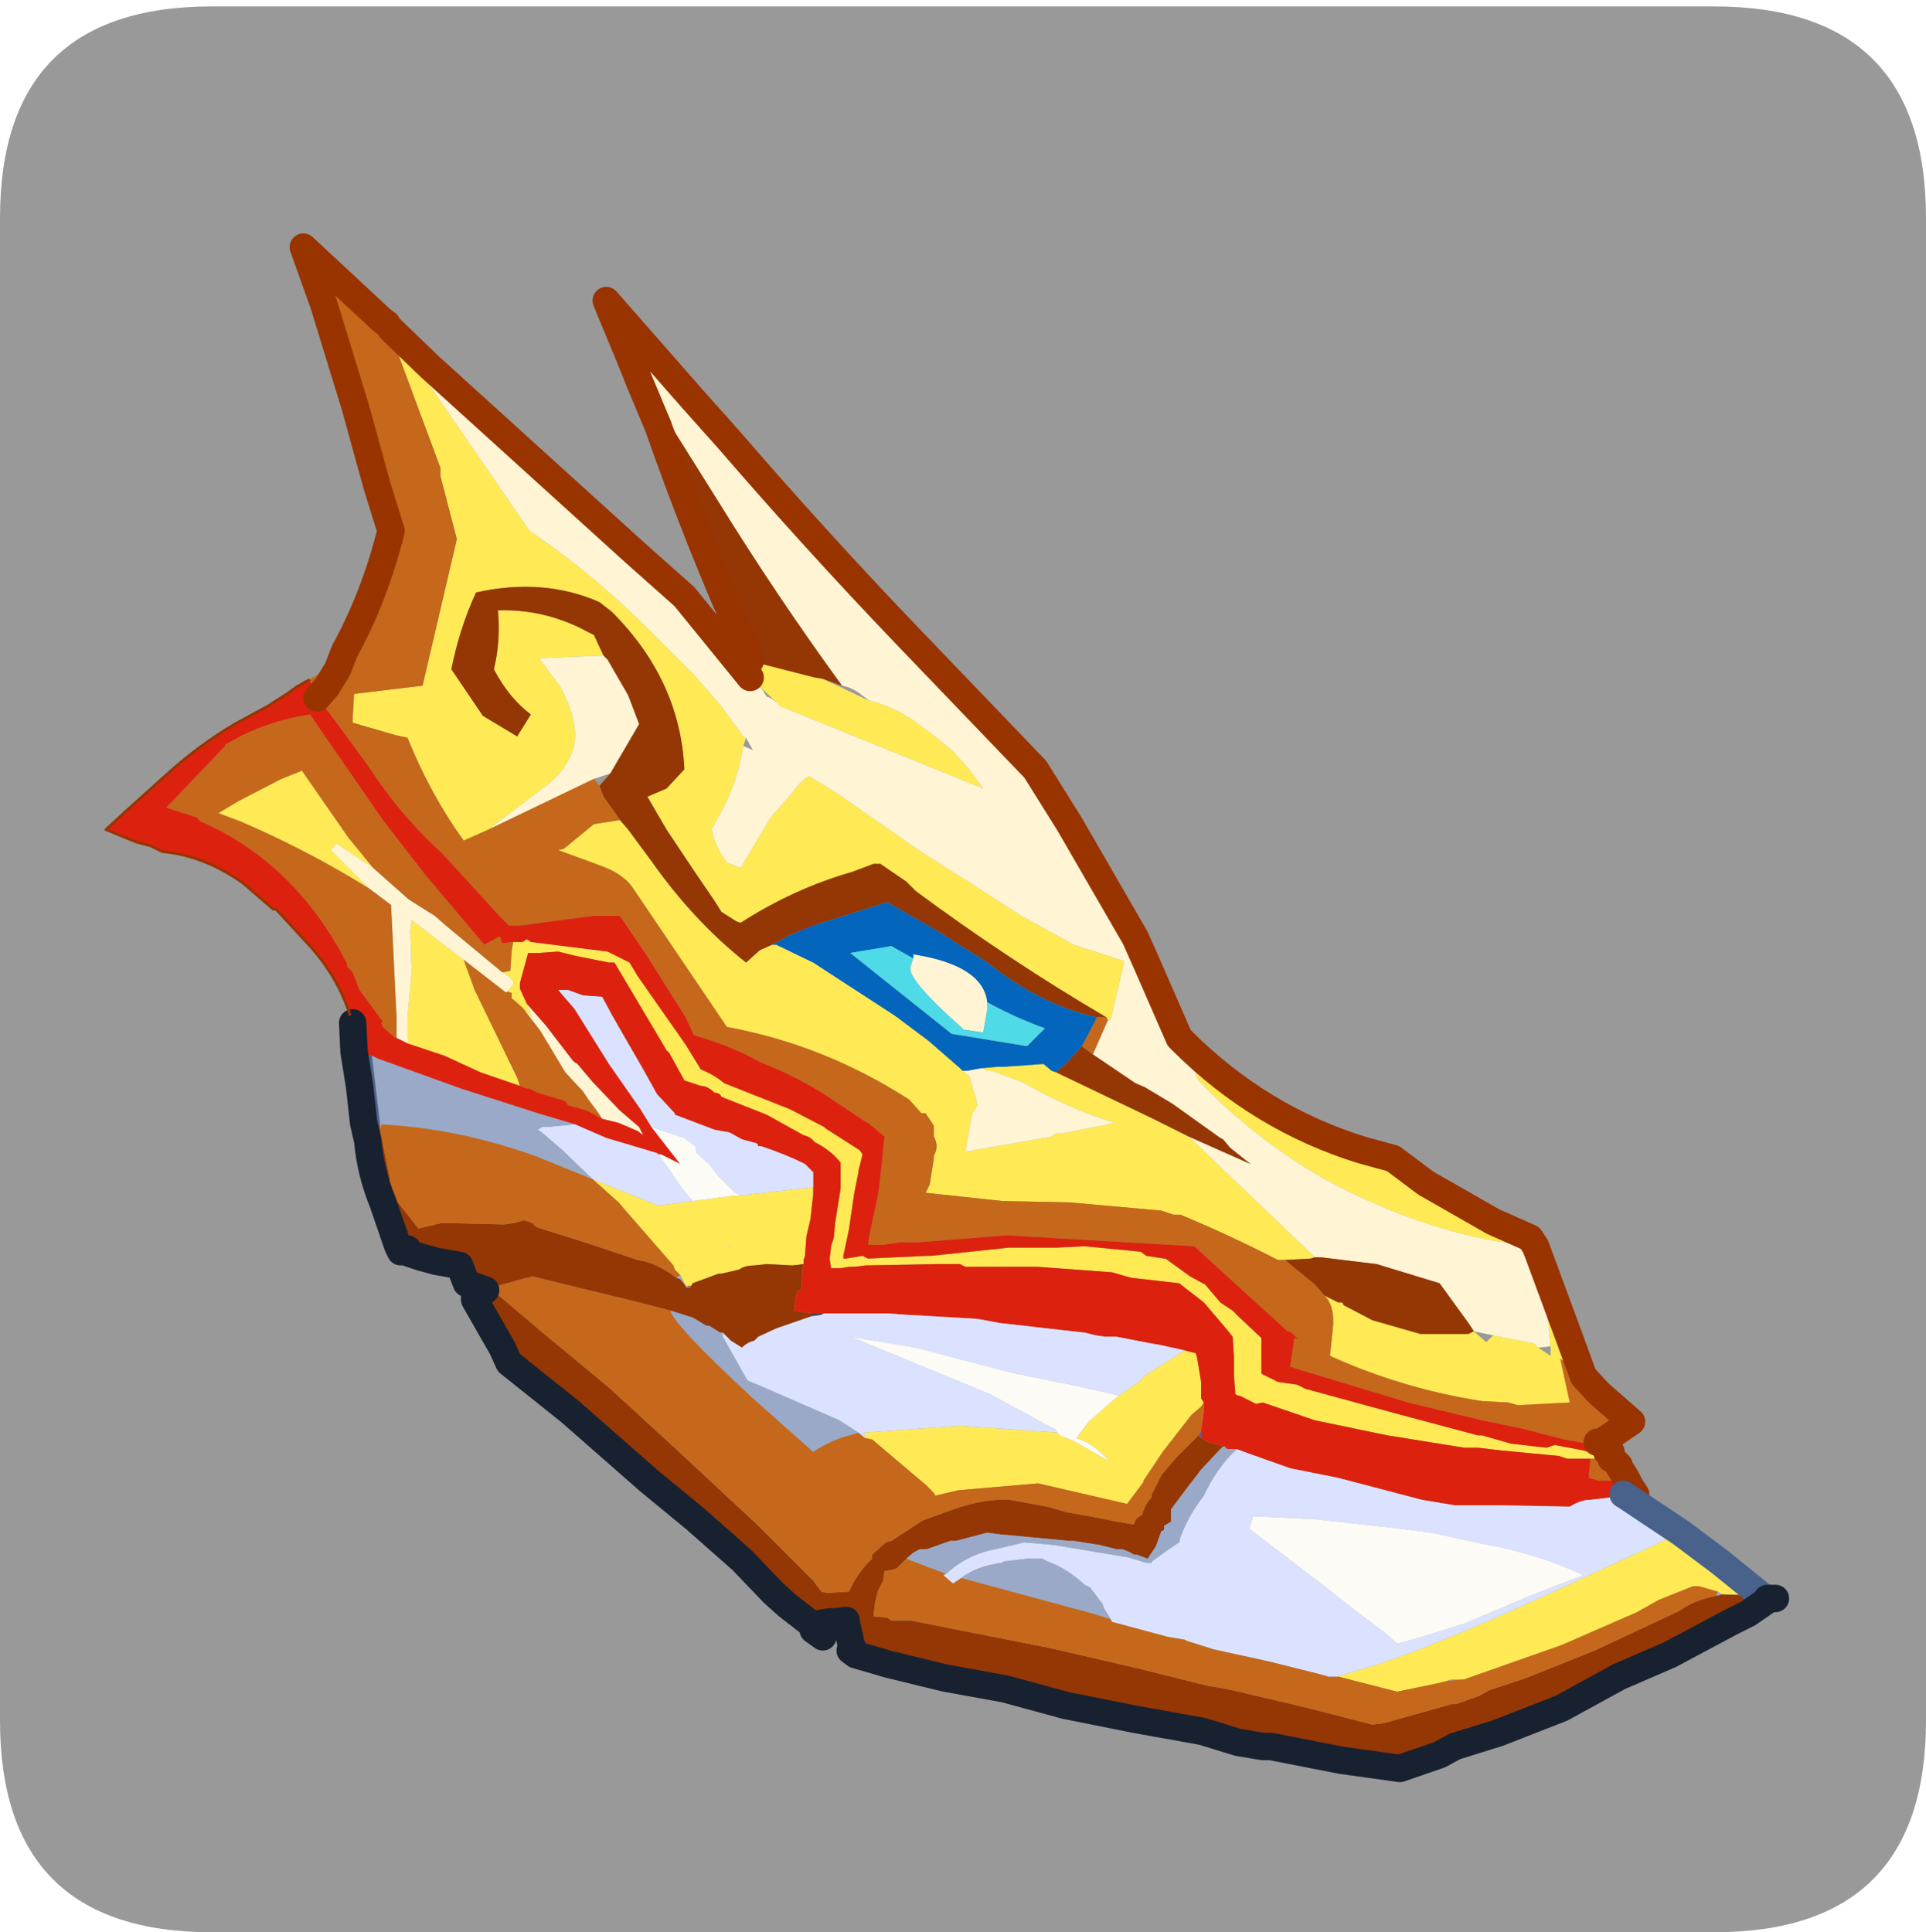 <?xml version="1.0" encoding="UTF-8" standalone="no"?>
<svg xmlns:ffdec="https://www.free-decompiler.com/flash" xmlns:xlink="http://www.w3.org/1999/xlink" ffdec:objectType="frame" height="30.1px" width="30.0px" xmlns="http://www.w3.org/2000/svg">
  <g transform="matrix(1.0, 0.0, 0.0, 1.0, 0.0, 0.0)">
    <use ffdec:characterId="1" height="30.0" transform="matrix(1.0, 0.0, 0.0, 1.0, 0.0, 0.0)" width="30.0" xlink:href="#shape0"/>
    <use ffdec:characterId="5" height="30.0" transform="matrix(1.0, 0.0, 0.0, 1.0, 0.0, 0.1)" width="30.0" xlink:href="#sprite0"/>
  </g>
  <defs>
    <g id="shape0" transform="matrix(1.0, 0.0, 0.0, 1.0, 0.0, 0.0)">
      <path d="M0.0 0.0 L30.0 0.0 30.0 30.0 0.0 30.0 0.0 0.0" fill="#33cc66" fill-opacity="0.0" fill-rule="evenodd" stroke="none"/>
    </g>
    <g id="sprite0" transform="matrix(1.0, 0.0, 0.0, 1.0, 0.0, 0.0)">
      <use ffdec:characterId="2" height="30.0" transform="matrix(1.0, 0.0, 0.0, 1.0, 0.0, 0.0)" width="30.0" xlink:href="#shape1"/>
      <filter id="filter0">
        <feColorMatrix in="SourceGraphic" result="filterResult0" type="matrix" values="0 0 0 0 1.0,0 0 0 0 1.0,0 0 0 0 0.0,0 0 0 1 0"/>
        <feConvolveMatrix divisor="4.0" in="filterResult0" kernelMatrix="1 1 1 1" order="2 2" result="filterResult1"/>
        <feComposite in="SourceGraphic" in2="filterResult1" operator="over" result="filterResult2"/>
      </filter>
      <use ffdec:characterId="4" filter="url(#filter0)" height="56.5" transform="matrix(0.427, 0.0, 0.0, 0.427, 1.629, 3.536)" width="61.45" xlink:href="#sprite1"/>
    </g>
    <g id="shape1" transform="matrix(1.0, 0.0, 0.0, 1.0, 0.0, 0.0)">
      <path d="M0.0 3.3 Q0.0 0.0 3.3 0.0 L26.7 0.0 Q30.0 0.0 30.0 3.3 L30.0 26.7 Q30.0 30.0 26.7 30.0 L3.3 30.0 Q0.0 30.0 0.0 26.7 L0.0 3.3" fill="#999999" fill-rule="evenodd" stroke="none"/>
    </g>
    <g id="sprite1" transform="matrix(1.0, 0.0, 0.0, 1.0, 0.05, 0.5)">
      <use ffdec:characterId="3" height="56.5" transform="matrix(1.0, 0.0, 0.0, 1.0, -0.05, -0.5)" width="61.45" xlink:href="#shape2"/>
    </g>
    <g id="shape2" transform="matrix(1.0, 0.0, 0.0, 1.0, 0.05, 0.5)">
      <path d="M52.7 40.1 L52.6 39.1 52.1 37.45 51.55 36.45 51.3 36.35 50.6 36.25 Q47.5 35.65 44.45 34.0 41.85 32.5 39.85 30.4 L39.25 28.95 Q42.1 31.8 45.85 32.95 L46.95 33.25 48.15 34.15 50.6 35.55 51.95 36.15 52.15 36.45 53.35 39.7 53.9 41.2 53.05 40.55 53.4 42.15 51.5 42.25 51.15 42.15 50.2 42.1 Q47.3 41.65 44.65 40.45 L44.75 39.5 Q44.85 38.65 44.45 38.25 L44.95 38.5 45.1 38.5 45.15 38.6 46.2 39.15 47.95 39.65 49.7 39.65 49.9 39.55 50.35 39.95 50.6 39.7 52.1 40.0 52.25 40.15 52.7 40.45 52.7 40.1 M27.85 16.55 L27.9 16.55 Q28.95 16.85 29.7 17.45 30.4 17.95 30.9 18.4 L31.45 19.0 32.0 19.75 24.6 16.75 24.55 16.7 24.5 16.65 23.5 15.7 22.85 14.6 23.4 15.05 23.5 15.2 23.5 15.1 25.85 15.7 26.15 15.75 27.85 16.55 M10.4 3.0 L15.45 10.35 Q17.75 11.9 19.85 14.0 L21.45 15.6 22.45 16.75 23.25 17.85 23.35 17.9 23.25 18.2 Q23.0 19.7 22.3 20.85 L22.1 21.25 Q22.2 21.85 22.65 22.45 L23.15 22.65 24.25 20.8 25.0 19.95 Q25.35 19.45 25.65 19.3 L26.7 19.95 29.8 22.1 31.3 23.05 33.4 24.4 35.3 25.45 37.15 26.05 37.0 26.7 36.65 28.2 36.55 28.2 36.5 28.1 Q33.0 26.05 29.55 23.5 L29.2 23.15 28.25 22.5 28.0 22.5 27.2 22.8 Q25.1 23.4 23.15 24.65 L23.0 24.6 22.45 24.25 22.2 23.85 21.45 22.75 20.45 21.25 19.75 20.05 20.45 19.75 21.1 19.05 Q20.95 15.8 18.45 13.3 L18.0 12.95 Q15.95 12.05 13.5 12.6 12.9 13.9 12.6 15.4 L13.75 17.1 15.0 17.85 15.5 17.05 Q14.7 16.45 14.15 15.4 14.4 14.4 14.3 13.25 16.05 13.2 17.6 14.05 L17.8 14.15 18.15 14.9 15.8 15.0 16.55 16.0 Q17.3 17.35 17.05 18.3 16.75 19.2 15.85 19.8 L13.95 21.25 13.05 21.65 Q11.85 20.0 11.0 17.9 L10.55 17.8 9.0 17.35 9.0 17.2 9.05 16.3 11.55 16.0 12.8 10.65 12.2 8.35 12.2 8.05 10.25 2.8 10.4 3.0 M39.5 32.45 L44.1 36.85 43.95 36.9 43.0 36.95 42.75 36.95 Q41.0 36.05 39.2 35.3 L38.95 35.3 38.5 35.15 35.15 34.85 32.7 34.8 29.9 34.5 30.05 34.2 30.2 33.25 30.2 33.15 Q30.4 32.8 30.2 32.45 L30.2 32.05 29.9 31.6 29.75 31.6 29.3 31.1 Q26.2 29.1 22.65 28.45 L19.2 23.35 Q18.85 22.85 18.0 22.55 L16.5 22.0 16.7 21.95 17.8 21.05 18.75 20.9 19.05 21.25 19.9 22.4 Q21.45 24.6 23.35 26.1 L23.85 25.65 24.3 25.45 24.45 25.45 25.8 26.1 28.8 28.05 30.0 28.95 31.15 29.95 31.25 30.05 31.5 30.25 31.8 31.3 31.6 31.6 31.5 32.15 31.35 33.0 34.5 32.45 Q34.7 32.25 34.8 32.35 L36.8 31.95 Q35.15 31.45 33.4 30.45 L32.3 30.05 32.1 30.05 32.0 29.95 32.55 29.9 32.8 29.9 34.2 29.8 34.5 30.05 34.65 30.1 38.2 31.8 39.5 32.45 M14.85 25.35 L15.2 25.35 15.35 25.25 15.5 25.35 18.3 25.7 18.9 26.0 19.1 26.1 19.4 26.6 21.15 29.1 21.7 30.0 Q22.2 30.2 22.55 30.5 L24.95 31.45 26.2 32.1 26.25 32.15 27.5 32.95 27.6 33.1 27.45 33.7 27.45 33.75 27.3 34.5 27.1 35.85 26.9 36.8 26.9 36.9 27.0 36.9 27.6 36.8 27.8 36.9 29.95 36.8 30.1 36.8 32.95 36.5 34.7 36.5 35.7 36.45 37.75 36.65 37.95 36.8 38.6 36.9 38.65 36.9 39.55 37.55 40.1 37.85 40.65 38.5 41.1 38.8 41.3 39.0 42.15 39.8 42.15 41.1 42.75 41.4 43.45 41.5 43.75 41.65 47.05 42.55 50.05 43.35 50.2 43.35 51.25 43.65 52.55 43.8 52.85 43.7 53.9 43.9 54.05 43.95 54.75 43.95 54.85 44.15 54.25 44.2 54.15 44.2 53.3 44.2 53.0 44.1 50.9 43.9 50.05 43.8 49.55 43.8 46.75 43.35 44.1 42.8 42.2 42.15 41.95 42.2 41.35 41.9 41.3 41.9 41.2 41.85 41.15 41.2 41.15 40.9 41.15 40.5 41.1 39.75 40.9 39.5 40.05 38.5 39.15 37.8 37.4 37.6 36.7 37.4 34.0 37.2 31.35 37.2 31.15 37.1 30.8 37.1 30.3 37.1 27.7 37.15 27.3 37.2 27.25 37.2 27.1 37.2 26.8 37.25 26.45 37.25 26.4 36.9 26.45 36.5 26.45 36.45 26.55 36.15 26.6 35.6 26.8 34.35 26.8 34.15 26.8 33.4 Q26.45 32.95 25.85 32.65 25.7 32.45 25.45 32.4 L24.1 31.65 22.45 31.0 Q22.4 30.85 22.2 30.85 21.95 30.6 21.7 30.6 L21.1 30.4 20.55 29.4 20.45 29.3 18.55 26.1 18.35 26.1 17.1 25.85 16.5 25.7 15.8 25.75 15.4 25.75 15.1 26.85 15.1 27.05 15.35 27.6 15.55 28.1 15.2 27.75 14.8 27.4 14.8 27.2 14.75 27.2 14.65 27.15 14.85 26.9 Q14.95 26.75 14.45 26.45 L14.5 26.45 14.75 26.4 14.8 25.7 14.85 25.35 M15.1 30.6 L13.65 30.1 12.35 29.5 11.0 29.05 11.0 28.15 11.0 28.1 11.15 26.45 11.1 24.95 11.15 24.55 13.05 26.0 13.45 27.1 15.0 30.3 15.1 30.6 M44.9 52.15 L45.9 51.85 Q48.0 51.25 52.6 49.15 L57.45 46.9 58.85 47.95 60.4 49.2 58.95 49.15 58.8 49.05 58.1 48.85 57.9 48.85 56.65 49.35 55.85 49.8 53.1 51.0 49.55 52.25 49.45 52.25 49.1 52.25 48.95 52.3 48.55 52.4 47.1 52.7 44.95 52.15 44.9 52.15 M25.45 37.1 L25.05 37.15 24.1 37.1 23.65 37.15 Q23.3 37.15 23.1 37.3 L22.45 37.45 22.35 37.45 21.4 37.8 21.35 37.9 21.2 37.9 21.15 37.9 20.95 37.5 20.75 37.3 20.7 37.15 19.0 35.2 18.7 34.85 17.75 34.0 20.1 34.95 20.3 34.95 21.4 34.8 22.95 34.6 23.0 34.6 23.1 34.6 25.8 34.3 25.8 34.55 25.7 35.45 25.55 36.1 25.5 36.8 25.45 36.95 25.45 37.1 M9.6 23.4 Q7.35 22.0 4.9 20.95 L4.1 20.65 4.85 20.2 6.4 19.4 7.15 19.1 7.6 19.75 8.85 21.55 9.75 22.65 8.4 21.75 8.2 22.0 9.6 23.4 M22.75 36.45 L22.6 36.5 22.8 36.45 22.75 36.45 M39.35 40.25 L39.75 40.35 39.8 40.5 39.95 41.4 39.95 42.0 40.05 42.15 39.95 42.3 39.6 42.6 38.55 43.95 37.85 45.0 37.85 45.05 37.25 45.85 34.0 45.1 31.1 45.35 30.25 45.55 30.2 45.45 29.9 45.15 27.95 43.5 27.7 43.45 27.65 43.25 31.15 43.0 34.7 43.25 34.8 43.35 35.3 43.55 36.6 44.3 Q36.05 43.65 35.4 43.45 L35.85 42.85 36.7 42.1 36.95 41.9 37.75 41.35 37.85 41.2 39.35 40.25" fill="#ffea55" fill-rule="evenodd" stroke="none"/>
      <path d="M39.25 28.95 L39.85 30.4 Q41.85 32.5 44.45 34.0 47.5 35.65 50.6 36.25 L51.3 36.35 51.55 36.45 52.1 37.45 52.6 39.1 52.7 40.1 52.25 40.15 52.1 40.0 50.6 39.7 50.35 39.65 49.9 39.55 49.7 39.25 48.65 37.8 46.35 37.1 44.3 36.85 44.1 36.85 39.5 32.45 41.75 33.45 41.0 32.85 40.75 32.55 40.65 32.5 38.9 31.25 37.9 30.65 37.55 30.5 36.0 29.45 36.55 28.2 36.65 28.2 37.0 26.7 37.15 26.05 35.3 25.45 33.4 24.4 31.3 23.05 29.8 22.1 26.7 19.95 25.65 19.3 Q25.35 19.45 25.0 19.95 L24.25 20.8 23.15 22.65 22.65 22.45 Q22.2 21.85 22.1 21.25 L22.3 20.85 Q23.0 19.7 23.25 18.2 L23.6 18.35 23.35 17.9 23.25 17.85 22.45 16.75 21.45 15.6 19.85 14.0 Q17.75 11.9 15.45 10.35 L10.4 3.0 11.8 4.35 19.3 11.15 21.1 12.75 23.5 15.7 23.95 16.15 24.1 16.4 Q24.3 16.45 24.5 16.65 L24.55 16.7 24.6 16.75 32.0 19.75 31.45 19.0 30.9 18.4 Q30.4 17.95 29.7 17.45 28.95 16.85 27.9 16.55 L27.85 16.55 27.45 16.25 Q27.15 16.05 26.85 16.0 24.45 12.7 22.35 9.3 L19.75 5.15 19.1 4.0 18.85 3.4 18.25 1.95 21.45 5.6 22.7 7.0 Q25.85 10.65 29.15 14.1 L33.9 19.05 35.15 21.05 37.55 25.2 37.95 26.1 39.15 28.85 39.25 28.95 M17.8 19.4 L13.95 21.25 15.85 19.8 Q16.75 19.2 17.05 18.3 17.3 17.35 16.55 16.0 L15.8 15.0 18.15 14.9 18.3 15.05 19.05 16.35 19.45 17.4 18.4 19.2 17.8 19.4 M15.35 27.6 L16.05 28.4 17.05 29.7 17.2 29.8 17.75 30.45 18.7 31.45 18.75 31.5 19.45 32.1 19.6 32.4 19.4 32.25 18.7 31.95 18.1 31.8 17.9 31.5 17.6 31.1 17.4 30.8 16.75 30.1 15.85 28.6 15.2 27.75 15.55 28.1 15.35 27.6 M11.0 29.05 L10.6 28.85 10.6 28.15 10.6 28.1 10.4 24.0 9.6 23.4 8.2 22.0 8.4 21.75 9.75 22.65 11.05 23.8 12.0 24.4 12.4 24.75 14.45 26.45 Q14.95 26.75 14.85 26.9 L14.65 27.15 14.6 27.2 13.05 26.0 11.15 24.55 11.1 24.95 11.15 26.45 11.0 28.1 11.0 28.15 11.0 29.05 M31.25 30.05 L31.4 30.05 31.95 29.95 32.0 29.95 32.1 30.05 32.3 30.05 33.4 30.45 Q35.15 31.45 36.8 31.95 L34.8 32.35 Q34.7 32.25 34.5 32.45 L31.35 33.0 31.5 32.15 31.6 31.6 31.8 31.3 31.5 30.25 31.25 30.05 M32.15 27.55 L32.15 27.8 32.0 28.65 31.3 28.55 Q29.2 26.7 29.35 26.25 L29.45 25.95 29.45 25.8 Q32.0 26.2 32.15 27.55" fill="#fff5d5" fill-rule="evenodd" stroke="none"/>
      <path d="M19.1 4.0 L19.75 5.15 22.35 9.3 Q24.45 12.7 26.85 16.0 L26.15 15.75 25.85 15.7 23.5 15.1 23.35 14.6 Q21.6 10.7 20.15 6.55 L19.5 5.0 19.1 4.0 M36.0 29.45 L37.55 30.5 37.9 30.65 38.9 31.25 40.65 32.5 40.75 32.55 41.0 32.85 41.75 33.45 39.5 32.45 38.2 31.8 34.65 30.1 35.0 29.8 35.6 29.15 36.0 29.45 M44.1 36.85 L44.3 36.85 46.35 37.1 48.65 37.8 49.7 39.25 49.9 39.55 49.7 39.65 47.95 39.65 46.2 39.15 45.15 38.6 45.1 38.5 44.95 38.5 44.45 38.25 44.1 37.85 43.0 36.95 43.95 36.9 44.1 36.85 M18.75 20.9 L18.15 20.05 18.0 19.65 18.4 19.2 19.45 17.4 19.05 16.35 18.3 15.05 18.15 14.9 17.8 14.15 17.6 14.05 Q16.05 13.2 14.3 13.25 14.4 14.4 14.15 15.4 14.7 16.45 15.5 17.05 L15.0 17.85 13.75 17.1 12.6 15.4 Q12.9 13.9 13.5 12.6 15.95 12.05 18.0 12.95 L18.45 13.3 Q20.95 15.8 21.1 19.05 L20.45 19.75 19.75 20.05 20.45 21.25 21.45 22.75 22.2 23.85 22.45 24.25 23.0 24.6 23.15 24.65 Q25.1 23.4 27.2 22.8 L28.0 22.5 28.25 22.5 29.2 23.15 29.55 23.5 Q33.0 26.05 36.5 28.1 L36.15 28.1 Q34.1 27.65 32.15 26.1 L30.25 24.9 28.5 23.9 25.8 24.75 24.95 25.1 Q24.6 25.3 24.3 25.45 L23.85 25.65 23.35 26.1 Q21.45 24.6 19.9 22.4 L19.05 21.25 18.75 20.9 M54.85 44.15 L54.75 43.95 54.9 43.95 54.9 44.2 54.95 44.2 55.2 44.45 54.9 44.2 54.85 44.15 M40.8 43.75 Q40.75 43.75 40.65 43.85 L39.95 44.6 39.45 45.25 38.85 46.05 38.85 46.5 38.6 46.65 38.6 46.8 38.5 46.85 38.3 47.4 38.0 47.85 37.6 47.7 37.5 47.7 Q37.25 47.55 37.05 47.5 L36.85 47.5 36.25 47.35 35.3 47.2 35.15 47.2 32.5 46.95 32.15 46.9 31.0 47.2 30.8 47.2 29.95 47.5 29.7 47.5 Q29.45 47.6 29.2 47.85 L28.85 48.2 28.7 48.25 28.4 48.3 28.35 48.65 28.15 49.05 28.05 49.5 28.0 49.95 28.5 50.0 28.65 50.1 29.35 50.1 31.35 50.5 34.4 51.1 37.65 51.85 40.25 52.5 40.6 52.55 41.1 52.65 43.45 53.2 44.45 53.45 46.2 53.9 46.6 53.85 49.1 53.15 49.25 53.15 50.1 52.85 50.45 52.65 51.8 52.2 54.3 51.2 57.4 49.75 Q57.95 49.35 58.75 49.2 L58.95 49.15 60.4 49.2 60.6 49.3 60.9 49.3 60.7 49.3 59.9 49.85 59.3 50.15 57.05 51.35 55.2 52.15 Q54.1 52.75 53.1 53.3 L50.8 54.2 49.2 54.7 48.65 55.0 47.2 55.5 45.05 55.2 42.5 54.7 42.2 54.7 41.3 54.55 40.0 54.15 37.5 53.7 35.0 53.2 32.8 52.6 30.6 52.2 28.55 51.7 27.35 51.35 27.15 51.2 27.3 51.2 27.2 51.05 27.0 50.15 27.0 50.1 26.65 50.15 26.45 50.15 26.1 50.2 26.15 50.55 26.15 50.7 25.8 50.45 25.75 50.25 24.85 49.55 24.35 49.1 23.2 47.9 21.5 46.4 19.8 45.0 16.95 42.5 14.7 40.7 14.45 40.15 13.45 38.4 13.45 38.25 13.85 38.05 13.15 37.8 12.9 37.15 12.05 37.0 12.05 36.8 11.5 36.85 11.05 36.7 11.0 36.55 10.75 36.65 10.7 36.55 10.65 36.45 10.1 34.85 Q9.65 33.75 9.55 32.6 L9.4 31.95 10.0 32.0 10.0 32.2 10.35 33.95 10.4 34.6 10.65 34.85 11.4 35.8 12.25 35.6 14.45 35.65 14.55 35.65 14.9 35.6 15.25 35.5 15.55 35.6 15.7 35.75 17.6 36.35 19.4 36.95 Q20.1 37.05 20.8 37.6 L20.95 37.65 21.15 37.9 21.15 37.95 21.35 37.95 21.2 37.9 21.35 37.9 21.4 37.8 22.35 37.45 22.45 37.45 23.1 37.3 Q23.3 37.15 23.65 37.15 L24.1 37.1 25.05 37.15 25.45 37.1 25.4 37.3 25.4 37.5 25.35 38.05 25.2 38.1 25.1 38.8 25.75 38.9 25.75 39.0 24.45 39.45 23.8 39.75 23.65 39.9 Q23.4 39.95 23.2 40.15 L22.8 39.9 22.5 39.6 22.4 39.6 22.0 39.35 21.9 39.35 21.4 39.05 20.6 38.8 19.45 38.5 17.8 38.1 15.55 37.55 15.4 37.6 15.35 37.6 14.1 37.95 14.05 38.0 14.1 38.05 15.75 39.45 18.4 41.65 20.85 43.9 23.75 46.6 23.95 46.8 25.8 48.65 26.1 49.05 26.3 49.1 27.1 49.05 Q27.45 48.3 27.95 47.85 L27.95 47.7 28.45 47.25 28.65 47.2 29.8 46.45 30.9 46.05 Q32.05 45.65 32.95 45.7 L33.25 45.75 34.35 45.95 35.05 46.15 36.15 46.35 36.9 46.5 37.5 46.6 Q37.55 46.35 37.8 46.25 37.9 45.85 38.15 45.6 L38.15 45.5 38.5 44.8 39.05 44.15 39.85 43.35 39.95 43.45 40.3 43.65 40.4 43.65 40.8 43.75" fill="#943705" fill-rule="evenodd" stroke="none"/>
      <path d="M36.55 28.2 L36.0 29.45 35.6 29.15 36.15 28.1 36.5 28.1 36.55 28.2 M18.75 20.9 L17.8 21.05 16.7 21.95 16.5 22.0 18.0 22.55 Q18.85 22.85 19.2 23.35 L22.65 28.45 Q26.2 29.1 29.3 31.1 L29.75 31.6 29.9 31.6 30.2 32.05 30.2 32.45 Q30.4 32.8 30.2 33.15 L30.2 33.25 30.05 34.2 29.9 34.5 32.7 34.8 35.15 34.85 38.5 35.15 38.95 35.3 39.2 35.3 Q41.0 36.05 42.75 36.95 L43.0 36.95 44.1 37.85 44.45 38.25 Q44.85 38.65 44.75 39.5 L44.65 40.45 Q47.3 41.65 50.2 42.1 L51.15 42.15 51.5 42.25 53.4 42.15 53.05 40.55 53.9 41.2 54.45 41.8 55.65 42.85 54.55 43.6 54.4 43.6 54.15 43.65 54.05 43.65 53.2 43.5 51.65 43.1 50.2 42.8 47.5 42.15 43.2 40.85 43.35 39.8 43.5 39.85 43.35 39.7 Q43.2 39.55 43.1 39.55 L39.7 36.45 32.85 36.05 29.7 36.3 29.6 36.3 29.0 36.3 28.35 36.4 27.8 36.4 27.85 36.05 28.15 34.65 28.2 34.35 28.3 33.45 28.4 32.45 27.8 31.95 27.7 31.9 26.35 31.0 Q25.2 30.25 23.9 29.75 22.85 29.15 21.45 28.75 L21.15 28.1 19.7 25.8 18.75 24.4 18.7 24.4 17.75 24.4 15.1 24.75 15.0 24.75 14.75 24.75 14.7 24.75 14.4 24.45 12.25 22.1 Q10.75 20.75 9.55 18.9 L8.3 17.2 8.0 16.8 7.7 16.45 8.05 16.05 8.45 15.4 8.05 16.05 7.7 16.45 7.6 16.1 7.4 15.8 Q7.95 15.4 8.45 15.4 L8.7 14.75 Q9.8 12.75 10.4 10.35 L9.9 8.75 9.1 5.85 7.95 2.1 7.2 0.0 10.05 2.65 10.25 2.8 12.2 8.05 12.2 8.35 12.8 10.65 11.55 16.0 9.05 16.3 9.0 17.2 9.0 17.35 10.55 17.8 11.0 17.9 Q11.85 20.0 13.05 21.65 L13.95 21.25 17.8 19.4 18.0 19.65 18.15 20.05 18.75 20.9 M18.1 31.8 L17.55 31.5 16.85 31.3 16.75 31.15 15.75 30.85 15.45 30.7 15.35 30.7 15.1 30.6 15.0 30.3 13.45 27.1 13.05 26.0 14.6 27.2 14.65 27.15 14.75 27.2 14.8 27.2 14.8 27.4 15.2 27.75 15.85 28.6 16.75 30.1 17.4 30.8 17.6 31.1 17.9 31.5 18.1 31.8 M10.6 28.85 L10.55 28.85 10.1 28.45 10.05 28.3 10.1 28.25 9.25 27.1 9.0 26.45 8.8 26.25 8.8 26.15 Q6.9 22.45 3.45 20.95 L3.3 20.8 2.2 20.45 3.2 19.4 4.35 18.2 4.35 18.15 4.9 17.85 Q6.1 17.25 7.45 17.05 L7.75 17.5 10.1 20.9 11.65 22.9 13.8 25.45 14.35 25.15 14.4 25.2 14.45 25.4 14.85 25.35 14.8 25.7 14.75 26.4 14.5 26.45 14.45 26.45 12.4 24.75 12.0 24.4 11.05 23.8 9.75 22.65 8.85 21.55 7.6 19.75 7.15 19.1 6.4 19.4 4.85 20.2 4.1 20.65 4.9 20.95 Q7.35 22.0 9.6 23.4 L10.4 24.0 10.6 28.1 10.6 28.15 10.6 28.85 M55.45 44.9 L55.45 45.0 55.35 45.0 54.45 45.0 54.1 44.9 54.1 44.75 54.15 44.25 54.15 44.2 54.25 44.2 54.85 44.15 54.9 44.2 55.2 44.45 55.2 44.5 55.45 44.9 M30.65 48.4 L30.55 48.45 30.9 48.75 31.2 48.55 36.0 49.85 36.65 50.05 36.7 50.15 38.75 50.7 39.35 50.8 39.45 50.85 40.4 51.15 42.45 51.6 44.25 52.05 44.6 52.15 44.8 52.15 44.9 52.15 44.95 52.15 47.1 52.7 48.55 52.4 48.95 52.3 49.55 52.25 53.1 51.0 55.85 49.8 56.65 49.35 57.9 48.85 58.1 48.85 58.8 49.05 58.75 49.2 Q57.95 49.35 57.4 49.75 L54.3 51.2 51.8 52.2 50.45 52.65 50.1 52.85 49.25 53.15 49.1 53.15 46.6 53.85 46.2 53.9 44.45 53.45 43.45 53.2 41.1 52.65 40.6 52.55 40.25 52.5 37.65 51.85 34.4 51.1 31.35 50.5 29.35 50.1 28.65 50.1 28.5 50.0 28.0 49.95 28.05 49.5 28.15 49.05 28.35 48.65 28.4 48.3 28.7 48.25 28.85 48.2 29.2 47.85 30.65 48.4 M39.85 43.35 L39.05 44.15 38.5 44.8 38.15 45.5 38.15 45.6 Q37.9 45.85 37.8 46.25 37.55 46.35 37.5 46.6 L36.9 46.5 36.15 46.35 35.05 46.15 34.35 45.95 33.25 45.75 32.95 45.7 Q32.05 45.65 30.9 46.05 L29.8 46.45 28.65 47.2 28.45 47.25 27.95 47.7 27.95 47.85 Q27.45 48.3 27.1 49.05 L26.3 49.1 26.1 49.05 25.8 48.65 23.95 46.8 23.75 46.6 20.85 43.9 18.4 41.65 15.75 39.45 14.1 38.05 14.1 37.95 15.35 37.6 15.4 37.6 15.55 37.55 17.8 38.1 19.45 38.5 20.6 38.8 Q20.65 39.25 23.55 41.95 L25.8 43.95 Q26.45 43.5 27.3 43.3 L27.45 43.25 27.7 43.45 27.95 43.5 29.9 45.15 30.2 45.45 30.25 45.55 31.1 45.35 34.0 45.1 37.25 45.85 37.85 45.05 37.85 45.0 38.55 43.95 39.6 42.6 39.95 42.3 40.05 42.15 40.05 42.35 40.05 42.5 39.95 43.15 39.95 43.2 39.85 43.35 M20.8 37.6 Q20.1 37.05 19.4 36.95 L17.6 36.35 15.7 35.75 15.55 35.6 15.25 35.5 14.9 35.6 14.55 35.65 14.45 35.65 12.25 35.6 11.4 35.8 10.65 34.85 10.4 34.6 10.35 33.95 10.0 32.2 10.05 32.0 Q12.85 32.15 15.65 33.15 L17.75 34.0 18.7 34.85 19.0 35.2 20.7 37.15 20.75 37.3 20.95 37.5 20.8 37.6" fill="#c5681b" fill-rule="evenodd" stroke="none"/>
      <path d="M7.7 16.45 L8.0 16.8 8.3 17.2 9.55 18.9 Q10.75 20.75 12.25 22.1 L14.4 24.45 14.7 24.75 14.75 24.75 15.0 24.75 15.1 24.75 17.75 24.4 18.7 24.4 18.75 24.4 19.7 25.8 21.15 28.1 21.45 28.75 Q22.85 29.15 23.9 29.75 25.2 30.25 26.35 31.0 L27.7 31.9 27.8 31.95 28.4 32.45 28.3 33.45 28.2 34.35 28.15 34.65 27.85 36.05 27.8 36.4 28.35 36.4 29.0 36.3 29.6 36.3 29.7 36.3 32.85 36.05 39.7 36.45 43.1 39.55 Q43.2 39.55 43.35 39.7 L43.5 39.85 43.35 39.8 43.2 40.85 47.5 42.15 50.2 42.8 51.65 43.1 53.2 43.5 54.05 43.65 54.15 43.65 54.4 43.6 54.75 43.95 54.05 43.95 53.9 43.9 52.85 43.7 52.55 43.8 51.25 43.65 50.2 43.35 50.05 43.35 47.05 42.55 43.75 41.65 43.45 41.5 42.75 41.4 42.15 41.1 42.15 39.8 41.3 39.0 41.1 38.8 40.65 38.5 40.1 37.85 39.55 37.55 38.65 36.9 38.6 36.9 37.95 36.8 37.75 36.65 35.7 36.45 34.7 36.5 32.95 36.5 30.1 36.8 29.95 36.8 27.8 36.9 27.6 36.8 27.0 36.9 26.9 36.9 26.9 36.8 27.1 35.85 27.3 34.5 27.45 33.75 27.45 33.7 27.6 33.1 27.5 32.95 26.25 32.15 26.2 32.1 24.95 31.45 22.55 30.5 Q22.2 30.2 21.7 30.0 L21.15 29.1 19.4 26.6 19.1 26.1 18.9 26.0 18.3 25.7 15.5 25.35 15.35 25.25 15.2 25.35 14.85 25.35 14.45 25.4 14.4 25.2 14.35 25.15 13.8 25.45 11.65 22.9 10.1 20.9 7.75 17.5 7.45 17.05 Q6.1 17.25 4.9 17.85 L4.35 18.15 4.35 18.2 3.2 19.4 2.2 20.45 3.3 20.8 3.45 20.95 Q6.9 22.45 8.8 26.15 L8.8 26.25 9.0 26.45 9.25 27.1 10.1 28.25 10.05 28.3 10.1 28.45 10.55 28.85 10.6 28.85 11.0 29.05 12.35 29.5 13.65 30.1 15.1 30.6 15.35 30.7 15.45 30.7 15.75 30.85 16.75 31.15 16.85 31.3 17.55 31.5 18.1 31.8 18.7 31.95 19.4 32.25 19.6 32.4 19.45 32.1 18.75 31.5 18.7 31.45 17.75 30.45 17.2 29.8 17.05 29.7 16.05 28.4 15.35 27.6 15.1 27.05 15.1 26.85 15.4 25.75 15.8 25.75 16.5 25.7 17.1 25.85 18.35 26.1 18.55 26.1 20.45 29.3 20.55 29.4 21.1 30.4 21.7 30.6 Q21.95 30.6 22.2 30.85 22.4 30.85 22.45 31.0 L24.1 31.65 25.45 32.4 Q25.7 32.45 25.85 32.65 26.45 32.95 26.8 33.4 L26.8 34.15 26.8 34.35 26.6 35.6 26.55 36.15 26.45 36.45 26.45 36.5 26.4 36.9 26.45 37.25 26.8 37.25 27.1 37.2 27.25 37.2 27.3 37.2 27.7 37.15 30.3 37.1 30.8 37.1 31.15 37.1 31.35 37.2 34.0 37.2 36.7 37.4 37.4 37.6 39.15 37.8 40.05 38.5 40.9 39.5 41.1 39.75 41.15 40.5 41.15 40.9 41.15 41.2 41.2 41.85 41.3 41.9 41.35 41.9 41.95 42.2 42.2 42.15 44.1 42.8 46.75 43.35 49.55 43.8 50.05 43.8 50.9 43.9 53.0 44.1 53.3 44.2 54.15 44.2 54.15 44.25 54.1 44.75 54.1 44.9 54.45 45.0 55.35 45.0 55.45 45.0 55.45 44.9 55.6 45.2 55.8 45.5 55.35 45.5 55.3 45.6 55.0 45.6 54.15 45.7 Q53.8 45.7 53.4 45.95 L50.9 45.9 49.9 45.9 49.2 45.9 48.0 45.7 44.95 44.9 43.2 44.55 41.65 44.0 41.25 43.85 41.2 43.85 40.9 43.85 40.8 43.75 40.4 43.65 40.3 43.65 39.95 43.45 39.95 43.2 39.95 43.15 40.05 42.5 40.05 42.35 40.05 42.15 39.95 42.0 39.95 41.4 39.8 40.5 39.75 40.35 39.35 40.25 38.45 40.05 38.15 40.0 36.85 39.75 36.45 39.75 36.1 39.7 35.7 39.6 34.8 39.5 32.6 39.25 31.8 39.1 30.1 39.0 29.2 38.95 28.5 38.9 27.15 38.9 26.2 38.9 26.1 38.95 26.1 38.9 25.85 38.9 25.75 38.9 25.1 38.8 25.2 38.1 25.35 38.05 25.4 37.5 25.4 37.3 25.45 37.1 25.45 36.95 25.5 36.8 25.55 36.1 25.7 35.45 25.8 34.55 25.8 34.3 25.8 33.75 25.5 33.45 Q24.8 33.1 23.9 32.8 L23.8 32.8 23.75 32.7 23.2 32.55 22.75 32.3 22.2 32.2 20.75 31.65 20.75 31.6 20.1 30.9 19.6 30.0 18.85 28.7 18.45 28.0 18.1 27.35 17.4 27.3 16.85 27.1 16.5 27.1 17.1 27.8 18.35 29.8 19.5 31.45 19.9 32.1 20.95 33.45 20.25 33.1 20.15 33.1 20.1 33.05 18.25 32.5 17.1 32.0 15.75 31.6 12.95 30.7 9.9 29.6 9.7 29.5 9.4 29.45 9.35 28.9 9.0 28.1 8.9 28.1 8.9 28.0 Q8.45 26.6 7.4 25.45 L6.2 24.15 6.1 24.15 5.0 23.2 Q3.6 22.2 2.05 22.05 L1.65 21.85 1.1 21.7 0.0 21.25 0.65 20.65 2.15 19.3 Q3.35 18.2 4.7 17.4 L5.9 16.75 6.6 16.3 6.95 16.05 7.3 15.85 7.4 15.8 7.6 16.1 7.7 16.45" fill="#dc220e" fill-rule="evenodd" stroke="none"/>
      <path d="M41.25 43.85 L41.65 44.0 43.2 44.55 44.95 44.9 48.0 45.7 49.2 45.9 49.9 45.9 50.9 45.9 53.4 45.95 Q53.8 45.7 54.15 45.7 L55.0 45.6 55.3 45.6 55.35 45.5 55.8 45.8 57.45 46.9 52.6 49.15 Q48.0 51.25 45.9 51.85 L44.9 52.15 44.8 52.15 44.6 52.15 44.25 52.05 42.45 51.6 40.4 51.15 39.45 50.85 39.35 50.8 38.75 50.7 36.7 50.15 36.65 50.05 36.4 49.65 36.35 49.5 35.9 48.9 35.7 48.8 Q35.05 48.2 34.35 47.95 L34.15 47.85 33.6 47.85 32.75 47.95 32.7 48.0 Q31.8 48.1 31.2 48.55 L30.9 48.75 30.55 48.45 30.65 48.4 Q31.4 47.7 32.45 47.5 L33.5 47.25 34.6 47.35 37.3 47.8 37.95 48.0 38.15 48.0 38.15 47.95 38.85 47.45 39.15 47.25 39.2 47.05 Q39.5 46.25 40.05 45.55 40.5 44.55 41.25 43.85 M22.5 39.6 L22.8 39.9 23.2 40.15 Q23.4 39.95 23.65 39.9 L23.8 39.75 24.45 39.45 25.75 39.0 26.1 38.95 26.2 38.9 27.15 38.9 28.5 38.9 29.2 38.95 30.1 39.0 31.8 39.1 32.6 39.25 34.8 39.5 35.7 39.6 36.1 39.7 36.45 39.75 36.85 39.75 38.15 40.0 38.45 40.05 39.35 40.25 37.85 41.2 37.75 41.35 36.95 41.9 36.55 41.8 35.2 41.5 33.2 41.1 32.6 40.95 29.55 40.15 27.15 39.75 29.95 40.9 32.25 41.85 34.65 43.15 34.7 43.25 31.15 43.0 27.65 43.25 27.7 43.45 27.45 43.25 26.75 42.8 24.0 41.6 23.4 41.35 22.5 39.75 22.5 39.6 M41.85 46.3 L41.7 46.75 44.05 48.55 45.85 49.95 46.65 50.55 47.1 50.95 47.85 50.75 49.6 50.2 51.95 49.2 53.9 48.45 Q52.2 47.65 50.2 47.3 L49.75 47.2 48.35 46.9 47.2 46.75 44.05 46.4 41.85 46.3 M17.1 32.0 L18.25 32.5 20.1 33.05 20.15 33.1 20.65 33.8 20.7 33.9 21.1 34.45 21.4 34.8 20.3 34.95 20.1 34.95 17.75 34.0 16.6 32.9 15.9 32.3 15.75 32.2 15.9 32.1 16.1 32.1 17.1 32.0 M19.9 32.1 L19.5 31.45 18.35 29.8 17.1 27.8 16.5 27.1 16.85 27.1 17.4 27.3 18.1 27.35 18.45 28.0 18.85 28.7 19.6 30.0 20.1 30.9 20.75 31.6 20.75 31.65 22.2 32.2 22.75 32.3 23.2 32.55 23.75 32.7 23.8 32.8 23.9 32.8 Q24.8 33.1 25.5 33.45 L25.8 33.75 25.8 34.3 23.1 34.6 22.9 34.45 22.7 34.25 22.35 33.9 22.0 33.45 21.55 33.05 21.5 32.8 21.1 32.5 19.9 32.1 M22.75 36.45 L22.8 36.45 22.6 36.5 22.75 36.45" fill="#dbe2ff" fill-rule="evenodd" stroke="none"/>
      <path d="M40.8 43.75 L40.9 43.85 41.2 43.85 41.25 43.85 Q40.5 44.55 40.05 45.55 39.5 46.25 39.2 47.05 L39.15 47.25 38.85 47.45 38.15 47.95 38.15 48.0 37.95 48.0 37.3 47.8 34.6 47.35 33.5 47.25 32.45 47.5 Q31.4 47.7 30.65 48.4 L29.2 47.85 Q29.45 47.6 29.7 47.5 L29.95 47.5 30.8 47.2 31.0 47.2 32.15 46.9 32.5 46.95 35.15 47.2 35.3 47.2 36.25 47.35 36.85 47.5 37.05 47.5 Q37.25 47.55 37.5 47.7 L37.6 47.7 38.0 47.85 38.3 47.4 38.5 46.85 38.6 46.8 38.6 46.65 38.85 46.5 38.85 46.05 39.45 45.25 39.95 44.6 40.65 43.85 Q40.75 43.75 40.8 43.75 M31.2 48.55 Q31.8 48.1 32.7 48.0 L32.75 47.95 33.6 47.85 34.15 47.85 34.35 47.95 Q35.05 48.2 35.7 48.8 L35.9 48.9 36.35 49.5 36.4 49.65 36.65 50.05 36.0 49.85 31.2 48.55 M14.1 38.05 L14.05 38.0 14.1 37.95 14.1 38.05 M20.6 38.8 L21.4 39.05 21.9 39.35 22.0 39.35 22.4 39.6 22.5 39.6 22.5 39.75 23.4 41.35 24.0 41.6 26.75 42.8 27.45 43.25 27.3 43.3 Q26.45 43.5 25.8 43.95 L23.55 41.95 Q20.65 39.25 20.6 38.8 M21.2 37.9 L21.35 37.95 21.15 37.95 21.15 37.9 20.95 37.65 20.8 37.6 20.95 37.5 21.15 37.9 21.2 37.9 M10.0 32.2 L10.0 32.0 9.85 30.75 9.7 29.5 9.9 29.6 12.95 30.7 15.75 31.6 17.1 32.0 16.1 32.1 15.9 32.1 15.75 32.2 15.9 32.3 16.6 32.9 17.75 34.0 15.65 33.15 Q12.85 32.15 10.05 32.0 L10.0 32.2 M58.95 49.15 L58.75 49.2 58.8 49.05 58.95 49.15 M48.95 52.3 L49.1 52.25 49.45 52.25 49.55 52.25 48.95 52.3" fill="#9aa9c8" fill-rule="evenodd" stroke="none"/>
      <path d="M41.85 46.3 L44.05 46.4 47.2 46.75 48.35 46.9 49.75 47.2 50.2 47.3 Q52.2 47.65 53.9 48.45 L51.95 49.2 49.6 50.2 47.85 50.75 47.1 50.95 46.65 50.55 45.85 49.95 44.05 48.55 41.7 46.75 41.85 46.3 M20.15 33.1 L20.25 33.1 20.95 33.45 19.9 32.1 21.1 32.5 21.5 32.8 21.55 33.05 22.0 33.45 22.35 33.9 22.7 34.25 22.9 34.45 23.1 34.6 23.0 34.6 22.95 34.6 21.4 34.8 21.1 34.45 20.7 33.9 20.65 33.8 20.15 33.1 M34.7 43.25 L34.65 43.15 32.25 41.85 29.95 40.9 27.15 39.75 29.55 40.15 32.6 40.95 33.2 41.1 35.2 41.5 36.55 41.8 36.95 41.9 36.7 42.1 35.85 42.85 35.4 43.45 Q36.05 43.65 36.6 44.3 L35.3 43.55 34.8 43.35 34.7 43.25" fill="#fcfbf6" fill-rule="evenodd" stroke="none"/>
      <path d="M25.75 39.0 L25.75 38.9 25.85 38.9 26.1 38.9 26.1 38.95 25.75 39.0 M11.5 36.85 L12.05 36.8 12.05 37.0 11.5 36.85" fill="#354766" fill-rule="evenodd" stroke="none"/>
      <path d="M39.95 43.45 L39.85 43.35 39.95 43.2 39.95 43.45 M10.0 32.0 L9.4 31.95 9.25 30.6 9.05 29.35 9.0 28.3 9.0 28.1 9.35 28.9 9.4 29.45 9.7 29.5 9.85 30.75 10.0 32.0" fill="#51638b" fill-rule="evenodd" stroke="none"/>
      <path d="M36.15 28.1 L35.6 29.15 35.0 29.8 34.65 30.1 34.5 30.05 34.2 29.8 32.8 29.9 32.55 29.9 32.0 29.95 31.95 29.95 31.4 30.05 31.25 30.05 31.15 29.95 30.0 28.95 28.8 28.05 25.8 26.1 24.45 25.45 24.3 25.45 Q24.6 25.3 24.95 25.1 L25.8 24.75 28.5 23.9 30.25 24.9 32.15 26.1 Q34.1 27.65 36.15 28.1 M29.45 25.95 L28.65 25.5 27.15 25.75 30.85 28.7 33.6 29.15 34.25 28.5 Q33.15 28.1 32.15 27.55 32.0 26.2 29.45 25.8 L29.45 25.95" fill="#0365bc" fill-rule="evenodd" stroke="none"/>
      <path d="M29.45 25.95 L29.35 26.25 Q29.2 26.7 31.3 28.55 L32.0 28.65 32.15 27.8 32.15 27.55 Q33.15 28.1 34.25 28.5 L33.6 29.15 30.85 28.7 27.15 25.75 28.65 25.5 29.45 25.95" fill="#4edae7" fill-rule="evenodd" stroke="none"/>
      <path d="M39.25 28.95 L39.15 28.85 37.95 26.1 37.55 25.2 35.15 21.05 33.9 19.05 29.15 14.1 Q25.85 10.65 22.7 7.0 L21.45 5.6 18.25 1.95 18.85 3.4 19.1 4.0 19.5 5.0 20.15 6.55 Q21.6 10.7 23.35 14.6 L23.5 15.1 M23.5 15.7 L21.1 12.75 19.3 11.15 11.8 4.35 10.4 3.0 M53.9 41.2 L53.35 39.7 52.15 36.45 51.95 36.15 50.6 35.55 48.15 34.15 46.95 33.25 45.85 32.95 Q42.1 31.8 39.25 28.95 M10.25 2.8 L10.05 2.65 7.2 0.0 7.95 2.1 9.1 5.85 9.9 8.75 10.4 10.35 Q9.8 12.75 8.7 14.75 L8.45 15.4 8.05 16.05 7.7 16.45 M54.4 43.6 L54.55 43.6 55.65 42.85 54.45 41.8 53.9 41.2 M55.35 45.5 L55.8 45.5 55.6 45.2 55.45 44.9 55.2 44.5 55.2 44.45 54.95 44.2 54.9 44.2 54.9 43.95 54.75 43.95" fill="none" stroke="#993300" stroke-linecap="round" stroke-linejoin="round" stroke-width="1.0"/>
      <path d="M57.45 46.9 L55.8 45.8 55.35 45.5 M60.6 49.3 L60.4 49.2 58.85 47.95 57.45 46.9" fill="none" stroke="#48628c" stroke-linecap="round" stroke-linejoin="round" stroke-width="1.0"/>
      <path d="M9.4 31.95 L9.55 32.6 Q9.65 33.75 10.1 34.85 L10.65 36.45 10.7 36.55 10.75 36.65 11.0 36.55 11.05 36.7 11.5 36.85 12.05 37.0 12.9 37.15 13.15 37.8 13.85 38.05 13.45 38.25 13.45 38.4 14.45 40.15 14.7 40.7 16.95 42.5 19.8 45.0 21.5 46.4 23.2 47.9 24.35 49.1 24.85 49.55 25.75 50.25 25.8 50.45 26.15 50.7 26.15 50.55 26.1 50.2 26.45 50.15 26.65 50.15 27.0 50.1 27.0 50.15 27.2 51.05 27.3 51.2 27.15 51.2 27.35 51.35 28.55 51.7 30.6 52.2 32.8 52.6 35.0 53.2 37.5 53.7 40.0 54.15 41.3 54.55 42.2 54.7 42.5 54.7 45.05 55.2 47.2 55.5 48.65 55.0 49.2 54.7 50.8 54.2 53.1 53.3 Q54.1 52.75 55.2 52.15 L57.05 51.35 59.3 50.15 59.9 49.85 60.7 49.3 60.9 49.3 60.6 49.3 M9.0 28.3 L9.05 29.35 9.25 30.6 9.4 31.95" fill="none" stroke="#182130" stroke-linecap="round" stroke-linejoin="round" stroke-width="1.0"/>
      <path d="M7.4 15.8 L7.3 15.85 6.95 16.05 6.6 16.3 5.9 16.75 4.7 17.4 Q3.35 18.2 2.15 19.3 L0.65 20.65 0.0 21.25 1.1 21.7 1.65 21.85 2.05 22.05 Q3.6 22.2 5.0 23.2 L6.1 24.15 6.2 24.15 7.4 25.45 Q8.45 26.6 8.9 28.0" fill="none" stroke="#993300" stroke-linecap="round" stroke-linejoin="round" stroke-width="0.1"/>
    </g>
  </defs>
</svg>
